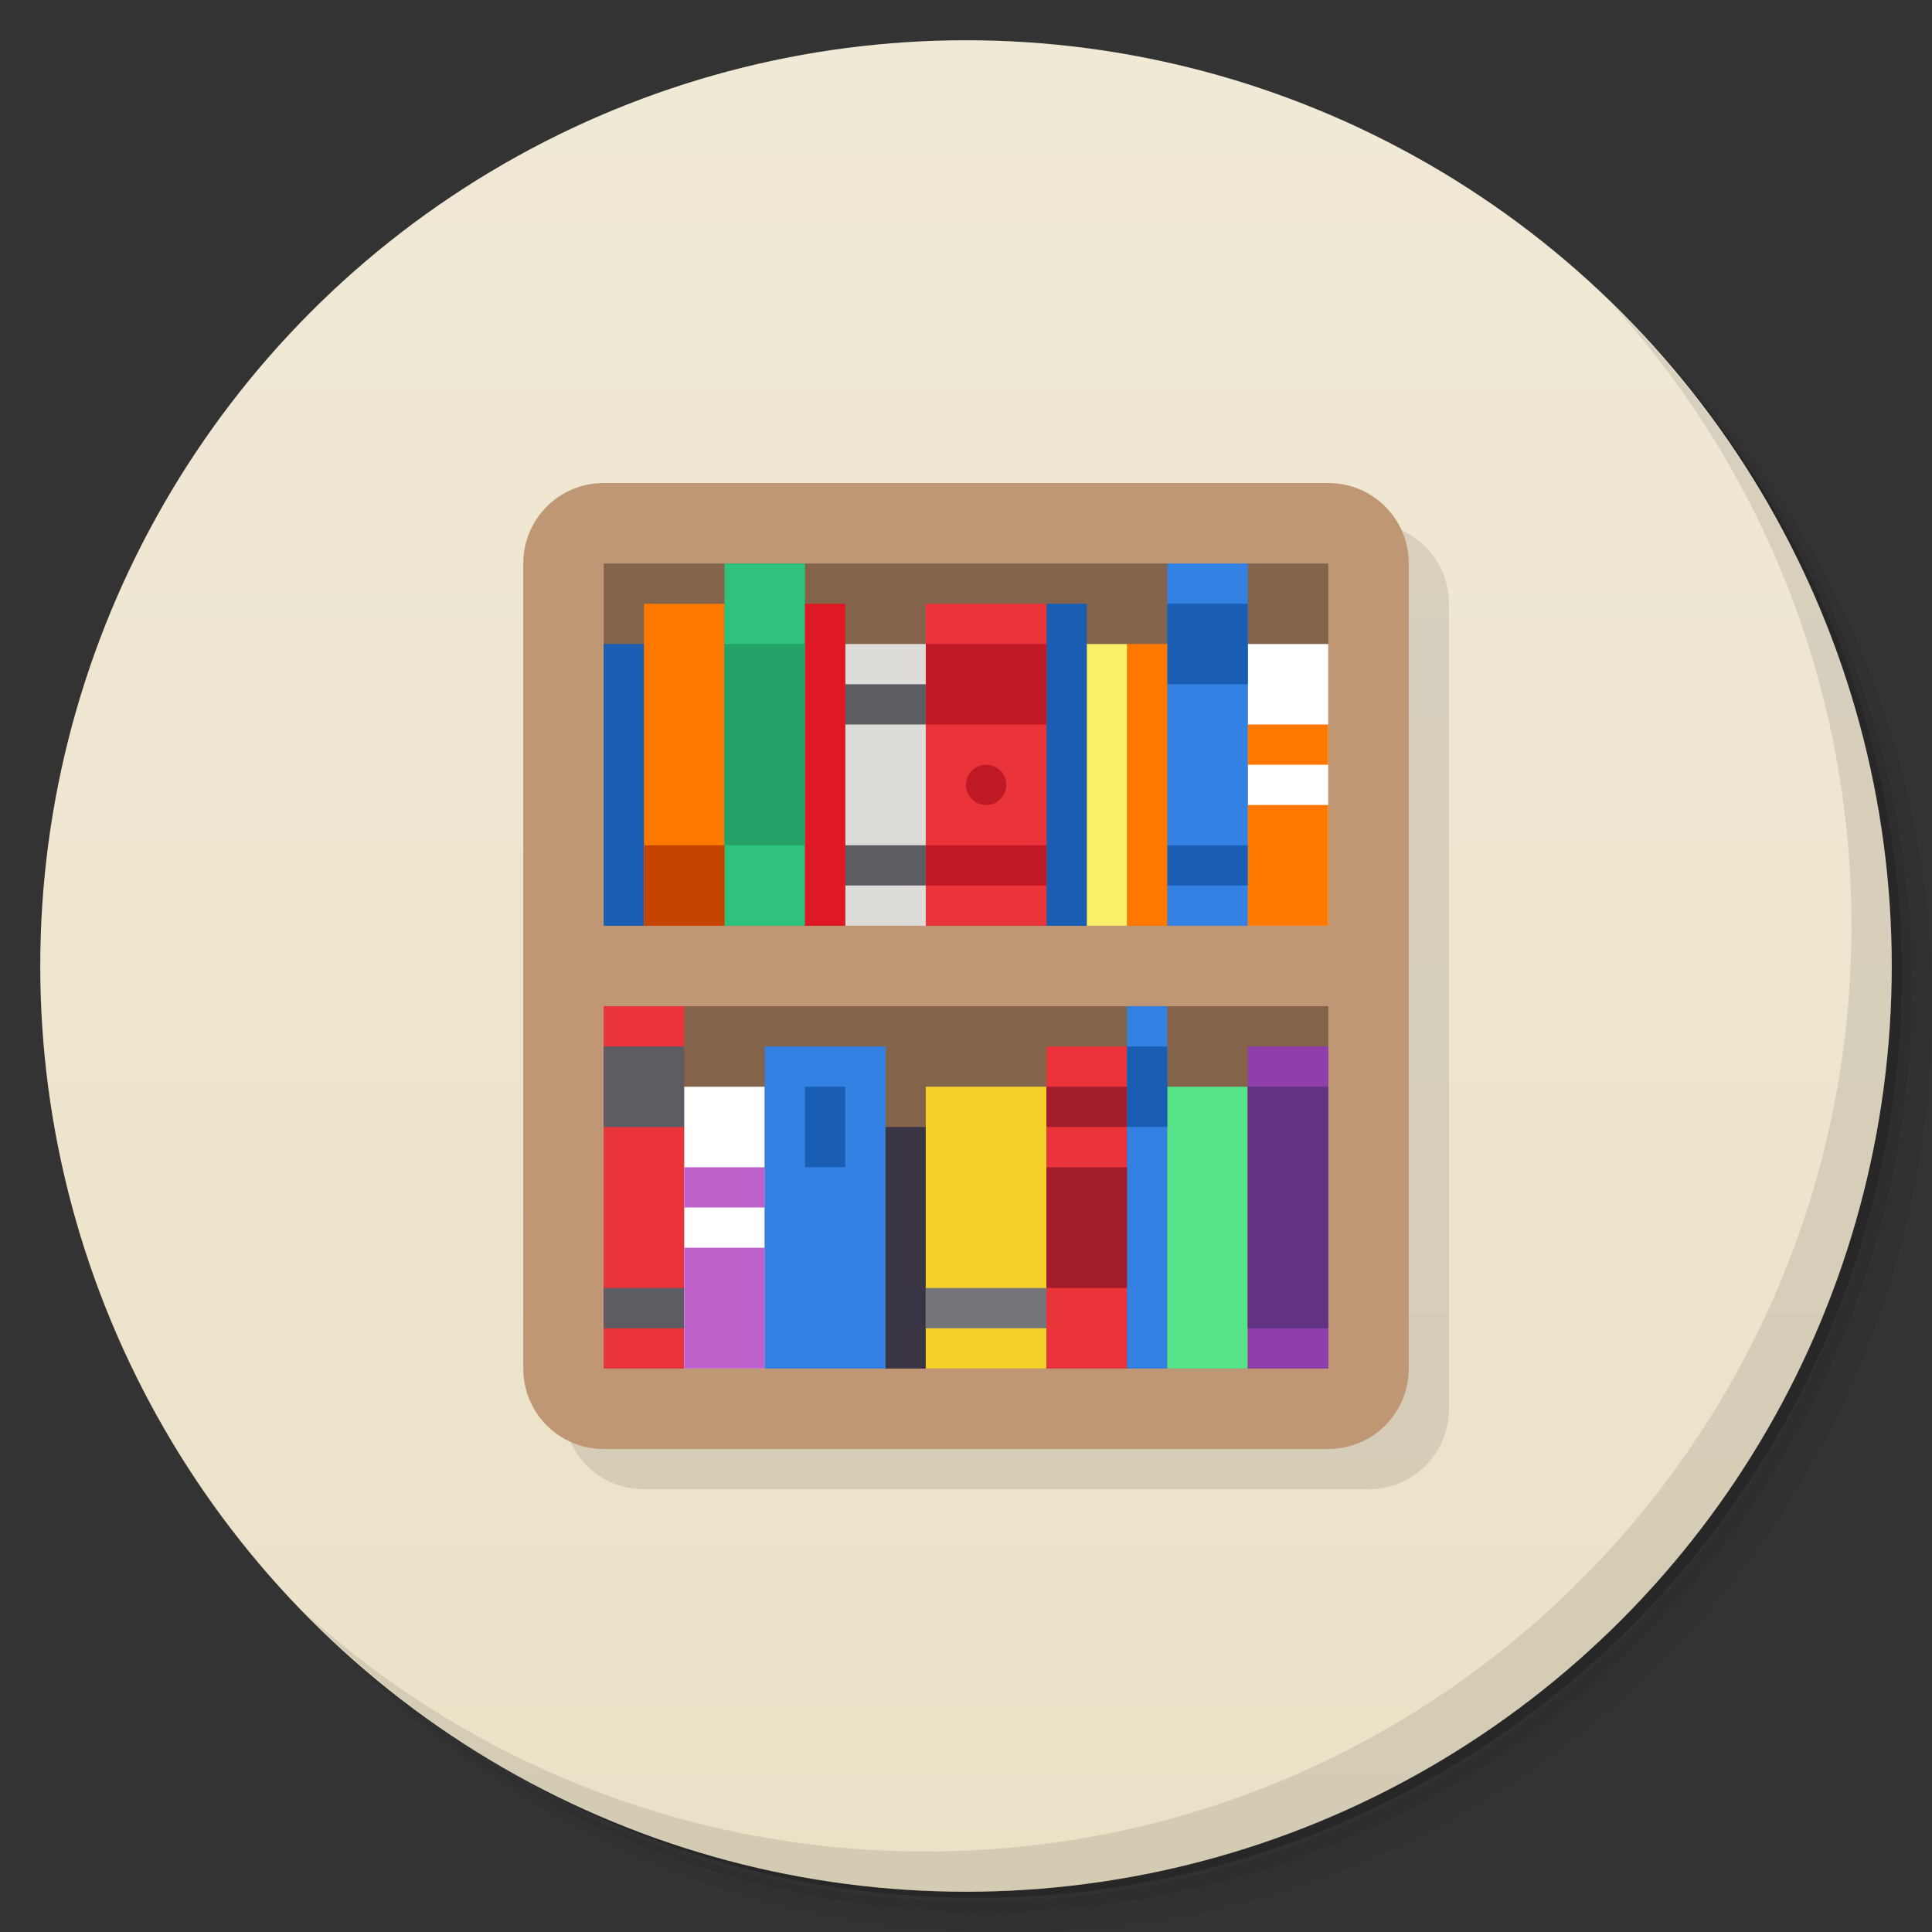 <svg version="1.1" viewBox="0 0 48 48" xmlns="http://www.w3.org/2000/svg">
 <rect x="0" y="0" width="48" height="48" fill="#333333" stroke="none"/>
 <defs>
  <linearGradient id="bg" x2="0" y1="1" y2="47" gradientUnits="userSpaceOnUse">
   <stop style="stop-color:#f0e9d6" offset="0"/>
   <stop style="stop-color:#ebe1c7" offset="1"/>
  </linearGradient>
 </defs>
 <path d="m36.31 5c5.859 4.062 9.688 10.831 9.688 18.5 0 12.426-10.07 22.5-22.5 22.5-7.669 0-14.438-3.828-18.5-9.688 1.037 1.822 2.306 3.499 3.781 4.969 4.085 3.712 9.514 5.969 15.469 5.969 12.703 0 23-10.298 23-23 0-5.954-2.256-11.384-5.969-15.469-1.469-1.475-3.147-2.744-4.969-3.781zm4.969 3.781c3.854 4.113 6.219 9.637 6.219 15.719 0 12.703-10.297 23-23 23-6.081 0-11.606-2.364-15.719-6.219 4.16 4.144 9.883 6.719 16.219 6.719 12.703 0 23-10.298 23-23 0-6.335-2.575-12.06-6.719-16.219z" style="opacity:.05"/>
 <path d="m41.28 8.781c3.712 4.085 5.969 9.514 5.969 15.469 0 12.703-10.297 23-23 23-5.954 0-11.384-2.256-15.469-5.969 4.113 3.854 9.637 6.219 15.719 6.219 12.703 0 23-10.298 23-23 0-6.081-2.364-11.606-6.219-15.719z" style="opacity:.1"/>
 <path d="m31.25 2.375c8.615 3.154 14.75 11.417 14.75 21.13 0 12.426-10.07 22.5-22.5 22.5-9.708 0-17.971-6.135-21.12-14.75a23 23 0 0 0 44.875-7 23 23 0 0 0-16-21.875z" style="opacity:.2"/>
 <circle cx="24" cy="24" r="23" style="fill:url(#bg)"/>
 <path d="m40.03 7.531c3.712 4.084 5.969 9.514 5.969 15.469 0 12.703-10.297 23-23 23-5.954 0-11.384-2.256-15.469-5.969 4.178 4.291 10.01 6.969 16.469 6.969 12.703 0 23-10.298 23-23 0-6.462-2.677-12.291-6.969-16.469z" style="opacity:.1"/>
 <path d="m16 13c-1.108 0-2 0.892-2 2v20c0 1.108 0.892 2 2 2h18c1.108 0 2-0.892 2-2v-20c0-1.108-0.892-2-2-2z" style="opacity:.1;paint-order:normal"/>
 <rect x="14" y="13" width="20" height="22" style="fill:#836349;paint-order:normal"/>
 <path d="m15 12c-1.108 0-2 0.892-2 2v20c0 1.108 0.892 2 2 2h18c1.108 0 2-0.892 2-2v-20c0-1.108-0.892-2-2-2zm0 2h18v9h-18zm0 11h18v9h-18z" style="fill:#c09774;paint-order:normal"/>
 <rect x="15" y="16" width="1" height="7" style="fill:#195eb3;paint-order:normal"/>
 <rect x="31" y="16" width="2" height="7" style="fill:#fff;paint-order:normal"/>
 <path d="m31 18v1h2v-1zm0 2v3h2v-3z" style="fill:#ff7800;paint-order:normal"/>
 <rect x="29" y="14" width="2" height="9" style="fill:#3382e3;paint-order:normal"/>
 <path d="m29 15v2h2v-2zm0 6v1h2v-1z" style="fill:#195eb3;paint-order:normal"/>
 <rect x="28" y="16" width="1" height="7" style="fill:#ff7800;paint-order:normal"/>
 <rect x="27" y="16" width="1" height="7" style="fill:#f8f068;paint-order:normal"/>
 <rect x="26" y="15" width="1" height="8" style="fill:#195eb3;paint-order:normal"/>
 <rect x="23" y="15" width="3" height="8" style="fill:#eb333a;paint-order:normal"/>
 <path d="m23 16v2h3v-2zm1.5 3a0.5 0.5 0 0 0-0.5 0.5 0.5 0.5 0 0 0 0.5 0.5 0.5 0.5 0 0 0 0.5-0.5 0.5 0.5 0 0 0-0.5-0.5zm-1.5 2v1h3v-1z" style="fill:#bf1926;paint-order:normal"/>
 <rect x="21" y="16" width="2" height="7" style="fill:#dedcd9;paint-order:normal"/>
 <path d="m21 17v1h2v-1zm0 4v1h2v-1z" style="fill:#5c5c63;paint-order:normal"/>
 <rect x="16" y="15" width="2" height="8" style="fill:#ff7800;paint-order:normal"/>
 <rect x="18" y="14" width="2" height="9" style="fill:#2ec27d;paint-order:normal"/>
 <rect x="20" y="15" width="1" height="8" style="fill:#de1923;paint-order:normal"/>
 <rect x="18" y="16" width="2" height="5" style="fill:#23a168;paint-order:normal"/>
 <rect x="16" y="21" width="2" height="2" style="fill:#c54500;paint-order:normal"/>
 <rect x="15" y="25" width="2" height="9" style="fill:#eb333a;paint-order:normal"/>
 <path d="m15 26v2h2v-2zm0 6v1h2v-1z" style="fill:#5c5c63;paint-order:normal"/>
 <rect x="17" y="27" width="2" height="7" style="fill:#fff;paint-order:normal"/>
 <path d="m17 29v1h2v-1zm0 2v3h2v-3z" style="fill:#bf61ca;paint-order:normal"/>
 <rect x="19" y="26" width="3" height="8" style="fill:#3382e3;paint-order:normal"/>
 <rect x="20" y="27" width="1" height="2" style="fill:#195eb3;paint-order:normal"/>
 <rect x="22" y="28" width="1" height="6" style="fill:#3a3545;paint-order:normal"/>
 <rect x="23" y="27" width="3" height="7" style="fill:#f5d12b;paint-order:normal"/>
 <rect x="23" y="32" width="3" height="1" style="fill:#75757a;paint-order:normal"/>
 <rect x="26" y="26" width="2" height="8" style="fill:#eb333a;paint-order:normal"/>
 <rect x="28" y="25" width="1" height="9" style="fill:#3382e3;paint-order:normal"/>
 <rect x="29" y="27" width="2" height="7" style="fill:#57e387;paint-order:normal"/>
 <rect x="31" y="26" width="2" height="8" style="fill:#8f3fab;paint-order:normal"/>
 <rect x="31" y="27" width="2" height="6" style="fill:#613382;paint-order:normal"/>
 <rect x="28" y="26" width="1" height="2" style="fill:#195eb3;paint-order:normal"/>
 <path d="m26 27v1h2v-1zm0 2v3h2v-3z" style="fill:#a31c2b;paint-order:normal"/>
</svg>

